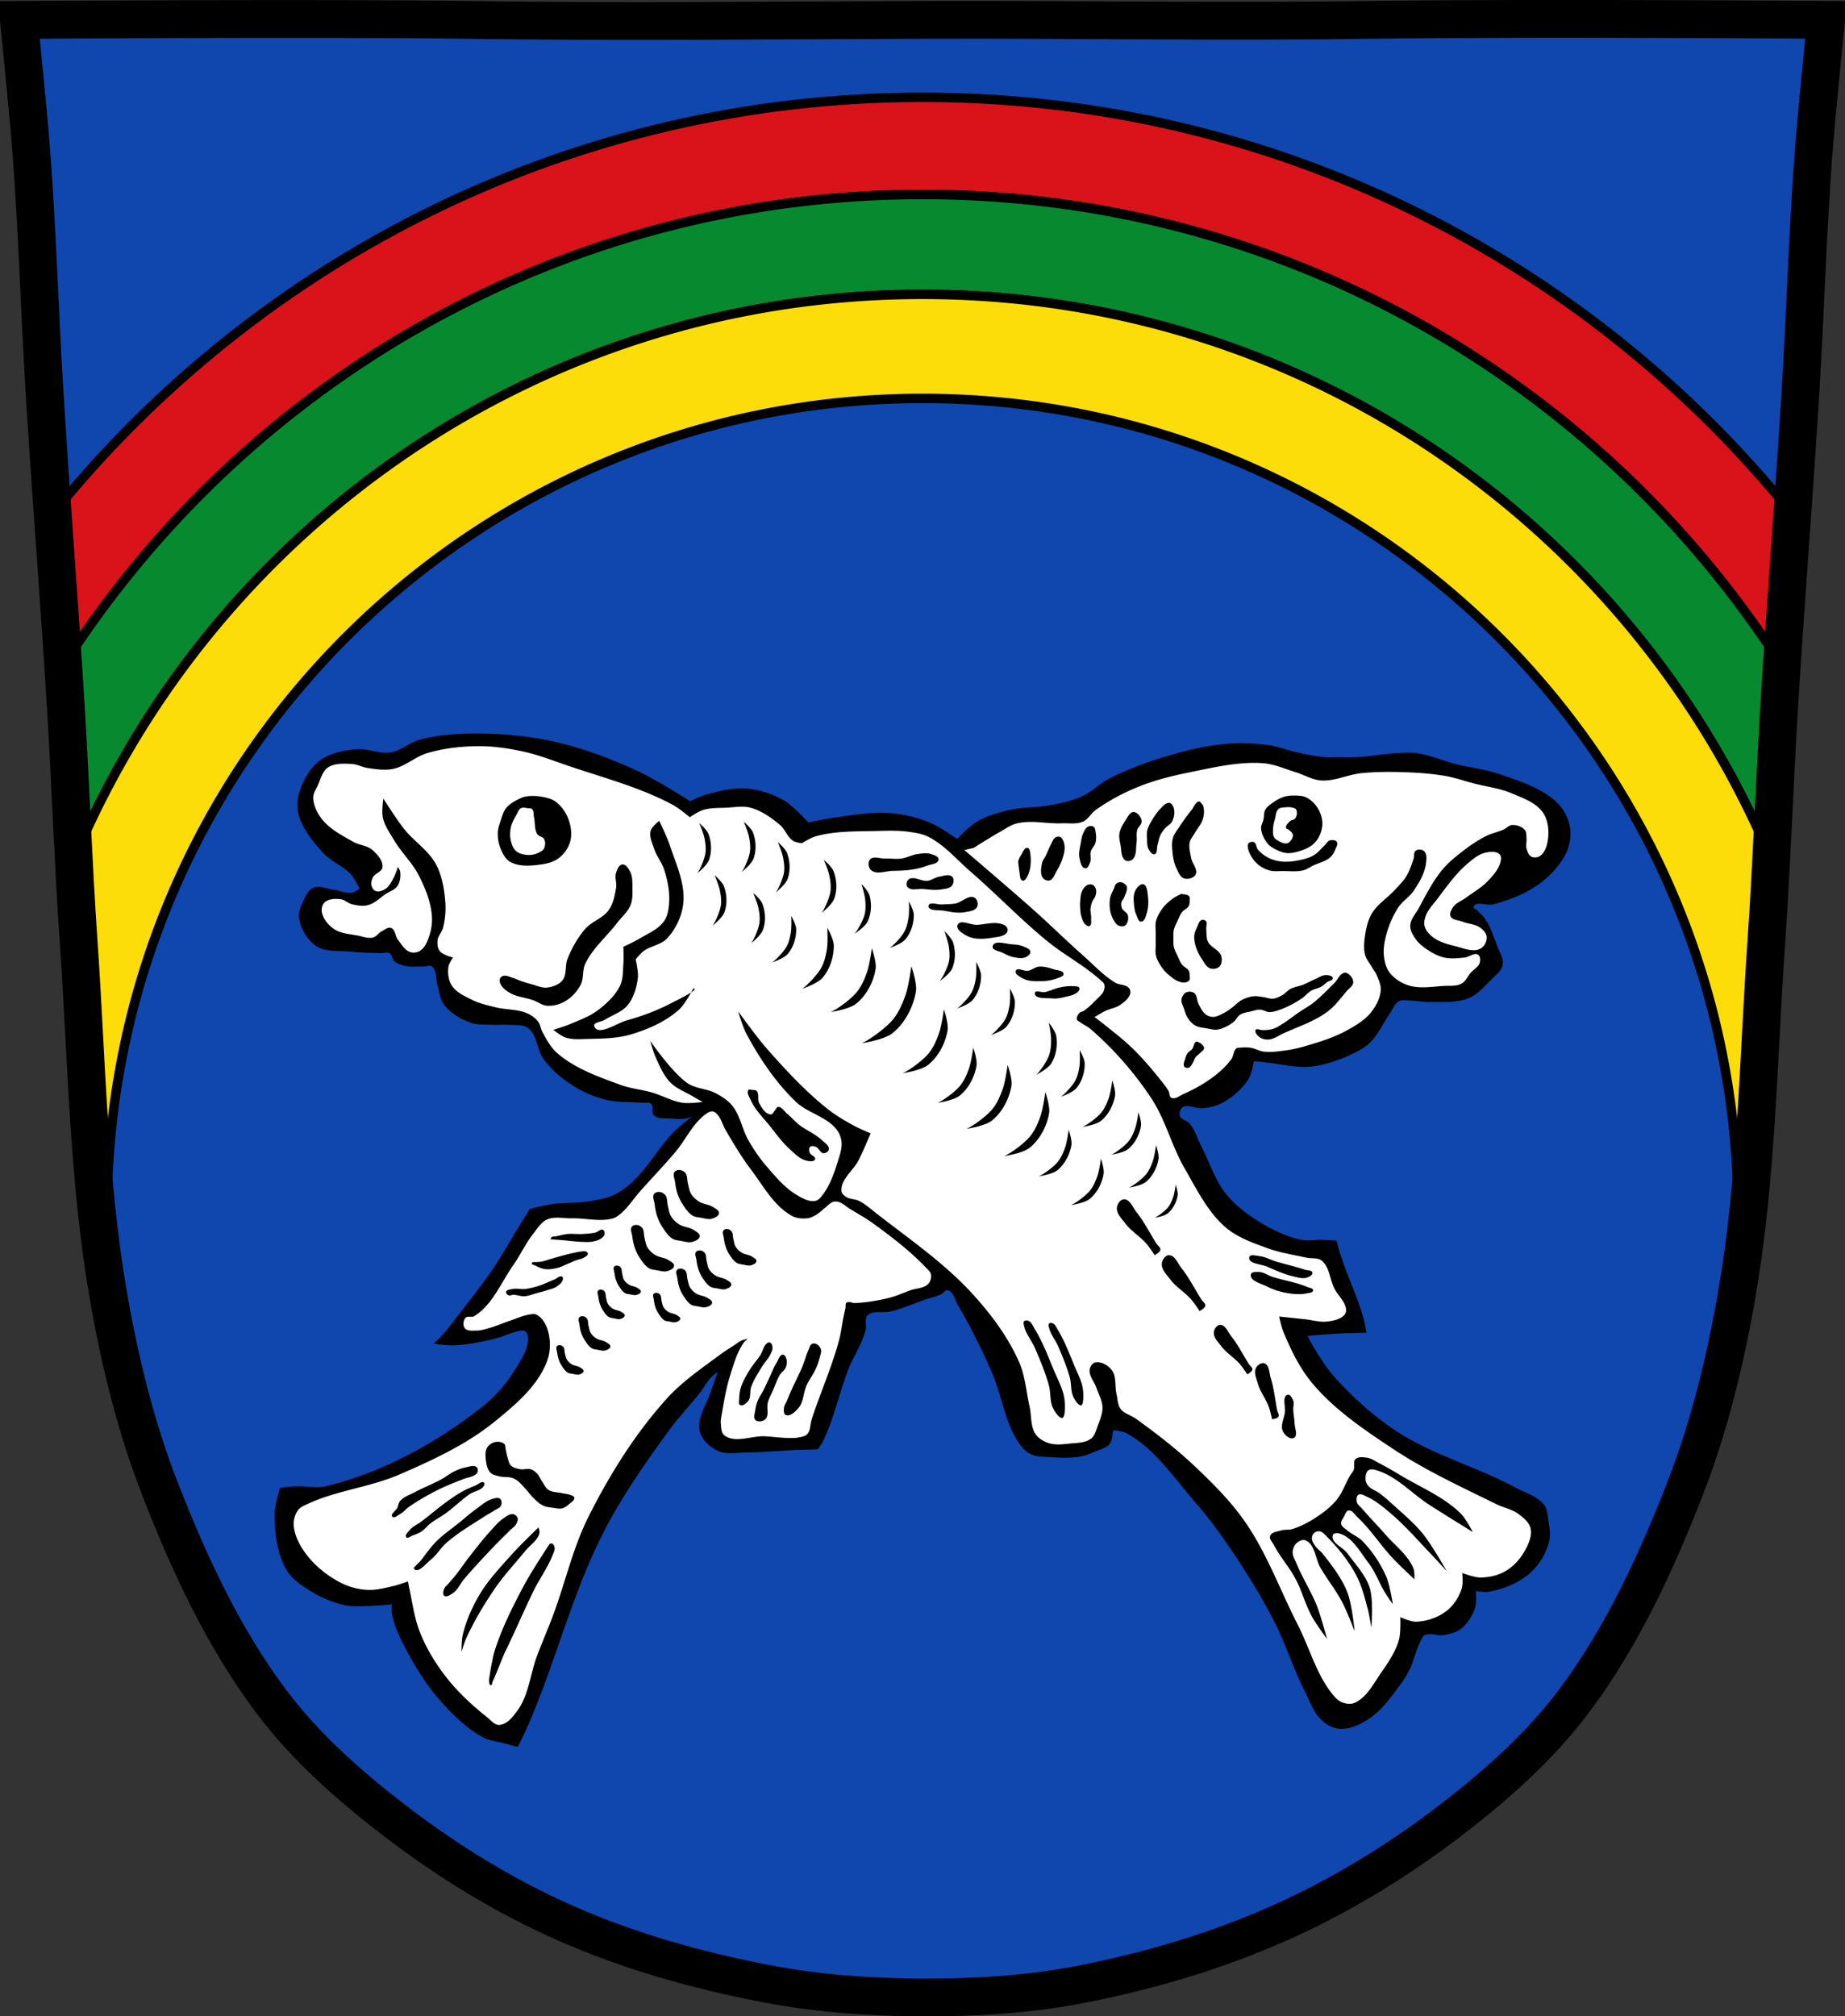 <svg xmlns="http://www.w3.org/2000/svg" viewBox="0 0 977.12 1067.6"><rect x="0" y="0" width="977.12" height="1067.6" fill="#333333" stroke="none"/><path d="M798.38 10.025c-26.17.053-51.02.198-70.798.478-79.11 1.122-156.7-.214-235.05 0-2.653.007-5.305.036-7.958.043-78.35.214-155.94 1.122-235.05 0-79.11-1.122-239.53 0-239.53 0s4.995 48.18 6.784 72.32c3.067 41.38 4.256 82.87 6.784 124.29 3.405 55.766 7.902 111.49 11.307 167.25 2.529 41.41 3.91 82.9 6.784 124.29 4.346 62.59 5.02 125.75 15.786 187.56 6.02 34.562 14.418 68.979 27.14 101.67 15.355 39.473 33.473 78.71 58.839 112.63 18.288 24.456 41.648 45.04 65.884 63.62 27.747 21.272 57.962 39.816 89.93 53.968 33.818 14.97 69.917 25.08 106.24 32.09 27.334 5.278 55.35 7.255 83.19 7.349 27.662.094 55.55-1.52 82.71-6.741 36.46-7.01 72.54-17.626 106.46-32.746 31.934-14.235 62.23-32.696 89.98-53.968 24.24-18.58 47.595-39.17 65.884-63.62 25.365-33.919 43.484-73.16 58.839-112.63 12.718-32.695 21.12-67.16 27.14-101.72 10.762-61.814 11.44-124.97 15.786-187.56 2.874-41.39 4.256-82.87 6.784-124.29 3.405-55.766 7.902-111.44 11.307-167.21 2.529-41.41 3.717-82.909 6.784-124.29 1.79-24.14 6.784-72.32 6.784-72.32s-90.24-.636-168.73-.478" fill="#0f47af"/><g stroke="#000"><g stroke-linejoin="round" stroke-width="5"><path d="M488.55 51.508c-185.6 0-351.21 85.51-459.62 219.28 1.892 26.706 3.792 53.41 5.469 80.12 96.06-149.15 263.56-247.94 454.16-247.94 190.58 0 358.08 98.78 454.16 247.91 1.677-26.723 3.576-53.42 5.469-80.12-108.42-133.75-274.03-219.25-459.62-219.25z" fill="#da121a"/><path d="M488.55 102.981c-190.58 0-358.08 98.78-454.16 247.91.159 2.532.314 5.062.469 7.594 1.929 31.592 3.203 63.21 4.969 94.81 73.93-174.79 247-297.44 448.72-297.44 201.72 0 374.79 122.65 448.72 297.44 1.768-31.632 3.038-63.28 4.969-94.91.153-2.501.312-5 .469-7.5-96.08-149.13-263.58-247.91-454.16-247.91z" fill="#078930"/><path d="M488.55 155.851c-201.72 0-374.79 122.65-448.72 297.44.549 9.825 1.131 19.652 1.813 29.469 4.346 62.59 5.02 125.75 15.781 187.56.056.323.1.646.156.969a438.44 438.44 0 0 1-.906-28.438c0-238.53 193.35-431.91 431.87-431.91 238.53 0 431.91 193.38 431.91 431.91 0 9.403-.314 18.747-.906 28 .037-.208.089-.417.125-.625 10.762-61.814 11.436-124.97 15.781-187.56.679-9.786 1.265-19.581 1.813-29.375-73.93-174.79-247-297.44-448.72-297.44z" fill="#fcdd09"/></g><path d="M798.38 10.025c-26.17.053-51.02.198-70.798.478-79.11 1.122-156.7-.214-235.05 0-2.653.007-5.305.036-7.958.043-78.35.214-155.94 1.122-235.05 0-79.11-1.122-239.53 0-239.53 0s4.995 48.18 6.784 72.32c3.067 41.38 4.256 82.87 6.784 124.29 3.405 55.766 7.902 111.49 11.307 167.25 2.529 41.41 3.91 82.9 6.784 124.29 4.346 62.59 5.02 125.75 15.786 187.56 6.02 34.562 14.418 68.979 27.14 101.67 15.355 39.473 33.473 78.71 58.839 112.63 18.288 24.456 41.648 45.04 65.884 63.62 27.747 21.272 57.962 39.816 89.93 53.968 33.818 14.97 69.917 25.08 106.24 32.09 27.334 5.278 55.35 7.255 83.19 7.349 27.662.094 55.55-1.52 82.71-6.741 36.46-7.01 72.54-17.626 106.46-32.746 31.934-14.235 62.23-32.696 89.98-53.968 24.24-18.58 47.595-39.17 65.884-63.62 25.365-33.919 43.484-73.16 58.839-112.63 12.718-32.695 21.12-67.16 27.14-101.72 10.762-61.814 11.44-124.97 15.786-187.56 2.874-41.39 4.256-82.87 6.784-124.29 3.405-55.766 7.902-111.44 11.307-167.21 2.529-41.41 3.717-82.909 6.784-124.29 1.79-24.14 6.784-72.32 6.784-72.32s-90.24-.636-168.73-.478z" fill="none" stroke-width="20"/></g><path d="M506.88 444.211s-9.337-6.621-14.592-8.755c-6.746-2.74-14-4.469-21.263-5-9.876-.726-19.789 1.17-29.602 2.502-4.484.608-13.342 2.502-13.342 2.502s-7.892-8.78-12.925-11.674c-5.944-3.417-12.761-5.709-19.596-6.254-7.426-.592-14.926 1.319-22.1 3.335-2.758.776-7.922 3.335-7.922 3.335s-17.906-11.411-27.517-15.843c-13.931-6.425-28.407-12-43.36-15.426-13.763-3.152-27.99-4.591-42.11-4.586-10.206.003-20.582.675-30.436 3.335-5.286 1.427-9.609 5.773-15.01 6.671-6.193 1.03-12.519-2.335-18.762-1.668-6.512.696-13.48 1.964-18.762 5.837-4.912 3.602-8.325 9.291-10.423 15.01-1.491 4.063-2.246 8.712-1.251 12.925 1.923 8.143 7.718 15.07 13.342 21.263 4.129 4.549 10.49 6.684 14.592 11.257 1.958 2.182 4.586 7.505 4.586 7.505s-2.344 1.832-3.752 2.085c-3.599.645-7.21-1.238-10.84-1.668-3.324-.394-6.965-2.232-10.01-.834-2.803 1.289-4.119 4.707-5.42 7.505-1.208 2.598-2.518 5.506-2.085 8.339.887 5.796 4.306 11.738 9.172 15.01 5.02 3.378 11.907 2.276 17.928 2.918 5.397.576 10.835.695 16.26.834 1.528.039 3.256-.753 4.586 0 1.41.799 1.295 3.087 2.502 4.169 1.481 1.329 3.486 2.034 5.42 2.502 3.245.784 6.669.347 10.01.417 1.528.032 3.363-.917 4.586 0 2.78 2.085 1.883 6.69 2.918 10.01 1.048 3.356 1.23 7.19 3.335 10.01 3.347 4.477 8.509 7.667 13.759 9.589 4.194 1.536 8.88 1.042 13.342 1.251 2.499.117 5.01-.206 7.505 0 3.37.279 7.286-.341 10.01 1.668 4.999 3.692 4.593 11.718 8.339 16.677 3.972 5.259 9.07 9.739 14.592 13.342 5.471 3.571 11.597 6.308 17.928 7.922 6.486 1.654 13.346 1.057 20.01 1.668 1.391.127 3.105-.488 4.169.417 1.643 1.398.076 4.797 1.668 6.254 2.393 2.191 6.357 1.389 9.589 1.668 2.492.215 5.04.446 7.505 0 1.168-.212 3.335-1.251 3.335-1.251s-6.366 4.724-9.172 7.505c-8.481 8.405-14.13 19.449-22.931 27.517-2.87 2.631-6.05 5.05-9.589 6.671-4.04 1.856-8.537 2.599-12.925 3.335-6.875 1.153-13.957.603-20.846 1.668-3.665.566-10.84 2.502-10.84 2.502s-3.622 5.832-5.42 8.755c-4.608 7.491-8.821 15.235-13.759 22.514-6.241 9.201-13.204 17.894-20.01 26.683-2.18 2.814-4.297 5.686-6.671 8.339-1.573 1.757-5 5-5 5s7.22.994 10.84.834c7.601-.336 15.13-1.918 22.514-3.752 3.412-.847 6.562-2.629 10.01-3.335 1.639-.336 3.563-1.27 5-.417 1.178.698 1.635 2.384 1.668 3.752.127 5.367-3.071 10.409-5.837 15.01-4.824 8.02-10.974 15.492-18.345 21.263-24.419 19.12-52.805 34.893-82.968 42.11-5.136 1.229-10.569-.263-15.843 0-2.79.139-8.338.834-8.338.834s-2.917 9.07-2.918 13.759c0 10.09 1.207 20.87 6.254 29.602 2.709 4.687 7.52 7.941 12.09 10.84 5.733 3.636 12.13 6.464 18.762 7.922 4.074.896 8.337.486 12.508.417 4.178-.069 12.508-.834 12.508-.834s-.321 3.367 0 5c1.416 7.218 4.856 13.951 8.339 20.429 5.02 9.337 10.836 18.388 17.928 26.27 6.464 7.182 13.565 14.227 22.1 18.762 3.186 1.693 6.941 1.973 10.423 2.918 2.635.716 7.922 2.085 7.922 2.085s4.32-8.827 6.254-13.342c14.03-32.762 22.613-67.879 38.774-99.65 9.807-19.276 22.307-37.12 35.02-54.617 5.283-7.269 11.65-13.697 17.09-20.846 1.752-2.301 3.01-4.996 5-7.088 1.094-1.146 3.752-2.918 3.752-2.918s-2.628 6.906-3.752 10.423c-2.196 6.874-7.52 13.829-5.837 20.846 1.101 4.591 5.319 8.41 9.589 10.423 4.658 2.196 10.277.823 15.426.834 8.349.017 16.674-.903 25.02-1.251 4.168-.174 12.508-.417 12.508-.417s2.126-2.956 2.918-4.586c5.861-12.06 8.46-25.455 13.342-37.94 2.811-7.189 7.611-13.704 9.172-21.263.337-1.633-.383-3.38 0-5 .214-.907.493-1.958 1.251-2.502 3.306-2.371 8.136-.715 12.09-1.668 6.153-1.482 11.938-4.211 17.928-6.254 2.912-.993 5.972-1.608 8.755-2.918 1.186-.559 2.052-2.353 3.335-2.085 3.132.655 3.791 5.168 5.42 7.922 6.74 11.394 12.608 23.316 17.928 35.439 5.249 11.96 6.687 25.708 13.759 36.69 1.702 2.644 3.866 5.249 6.671 6.671 3.261 1.653 7.192 1.436 10.84 1.668 5.411.344 10.928.567 16.26-.417 2.464-.455 4.792-1.499 7.088-2.502 2.734-1.195 6.095-1.81 7.922-4.169 1.486-1.919 1.668-7.088 1.668-7.088s4.67.195 6.671 1.251c15.472 8.161 25.588 23.942 37.11 37.11 6.333 7.238 12.09 14.986 17.511 22.931 8.609 12.621 16.723 25.633 23.765 39.19 6.225 11.984 10.158 25.06 16.26 37.11 2.758 5.444 4.691 11.701 9.172 15.843 2.602 2.405 6.05 4.366 9.589 4.586 5.264.328 10.573-2.152 15.01-5 7.03-4.519 12.07-11.667 17.09-18.345 1.949-2.59 3.577-5.428 5-8.339 2.362-4.82 3.284-10.287 5.837-15.01.569-1.052 1.022-2.371 2.085-2.918 2.966-1.526 6.721.579 10.01 0 3.204-.564 6.614-1.326 9.172-3.335 3.547-2.786 6.096-6.973 7.505-11.257.913-2.775.417-8.755.417-8.755s4.479.819 6.671.417c7.953-1.459 16.06-4.627 22.1-10.01 4.84-4.313 8.392-10.398 10.01-16.677.935-3.637.134-7.543-.417-11.257-.4-2.701-.454-5.731-2.085-7.922-3.501-4.704-9.851-6.385-15.01-9.172-20.564-11.11-43.817-17.215-63.37-30.02-12.03-7.878-22.855-17.702-32.52-28.351-4.02-4.426-7.229-9.54-10.423-14.592-1.529-2.419-4.169-7.505-4.169-7.505s11.11-.963 16.677-1.251c4.86-.252 14.592-.417 14.592-.417s-.928-5.327-1.668-7.922c-3.241-11.373-8.49-22.09-12.09-33.35-.79-2.473-2.085-7.505-2.085-7.505s-5.278-.347-7.922-.417c-3.612-.095-7.303.738-10.84 0-8.164-1.704-15.861-5.583-22.931-10.01-6.351-3.973-12.437-8.724-17.09-14.592-5.641-7.109-8.342-16.12-12.508-24.18-2.226-4.307-3.541-9.222-6.671-12.925-1.346-1.592-4.327-1.781-5-3.752-.514-1.499-.027-3.649 1.251-4.586 2.915-2.139 7.249.84 10.84.417 3.583-.422 7.266-1.172 10.423-2.918 5.423-3 10.444-7.27 13.759-12.508 1.787-2.823 2.918-9.589 2.918-9.589s4.721.589 7.088.834c7.772.804 15.582 2.95 23.348 2.085 8.125-.905 16.01-3.908 23.348-7.505 2.873-1.408 5.666-3.151 7.922-5.42 4.375-4.401 6.85-10.352 10.423-15.426 1.488-2.114 2.336-4.982 4.586-6.254 1.336-.755 3.051-.404 4.586-.417 3.762-.032 7.495.879 11.257.834 7.121-.085 14.684.641 21.263-2.085 4.652-1.927 8.148-5.994 11.674-9.589 2.356-2.402 5.611-4.619 6.254-7.922.664-3.41-1.728-6.742-2.918-10.01-1.769-4.852-3.438-9.846-6.254-14.175-1.126-1.732-2.744-3.091-4.169-4.586-.678-.711-2.406-1.156-2.085-2.085 1.144-3.307 7.05-.33 10.423-1.251 8.345-2.277 16.727-5.394 23.765-10.423 5.682-4.06 10.778-9.325 14.175-15.426 1.755-3.152 2.737-6.82 2.918-10.423.163-3.24-.391-6.607-1.668-9.589-1.564-3.654-4.01-7.08-7.088-9.589-8.429-6.881-19.304-10.244-29.602-13.759-7.147-2.439-14.776-3.151-22.1-5-6.996-1.77-13.697-4.855-20.846-5.837-3.58-.492-7.231-.18-10.84 0-6.975.348-13.872 1.737-20.846 2.085-3.331.166-6.671 0-10.01 0-2.502 0-5.01.218-7.505 0-4.78-.419-9.486-1.486-14.175-2.502-4.909-1.063-9.622-3.03-14.592-3.752-7.432-1.08-15.03-1.445-22.514-.834-10.459.854-20.788 3.284-30.853 6.254-11.312 3.338-22.529 7.377-32.937 12.925-3.878 2.067-6.988 5.39-10.84 7.505-2.512 1.379-5.188 2.478-7.922 3.335-4.474 1.402-9.13 2.172-13.759 2.918-6.212 1-12.631.669-18.762 2.085-6.04 1.394-12.171 3.108-17.511 6.254-3.988 2.349-10.423 9.172-10.423 9.172"/><path d="M252.96 395.071c-8.925.101-17.962 1.128-26.531 3.625-6.458 1.882-11.748 7.117-18.344 8.438-4.339.869-8.869.152-13.25-.469-2.954-.418-5.707-2.05-8.688-2.188-4.225-.195-9.05-.468-12.531 1.938-2.961 2.047-3.798 6.14-5.313 9.406-.974 2.1-2.44 4.185-2.406 6.5.06 4.075 2.051 8.134 4.563 11.344 4.222 5.395 10.698 8.683 16.656 12.06 3.195 1.813 7.376 1.906 10.125 4.344 2.641 2.342 5.73 5.651 5.313 9.156-.289 2.428-3.969 3.126-5.063 5.313-.656 1.312-1.066 2.918-.719 4.344.286 1.172 1.024 2.459 2.156 2.875 1.703.625 3.8-.186 5.313-1.188 2.065-1.368 3.16-3.856 4.344-6.03.949-1.744 2.156-5.563 2.156-5.563s1.105 1.692 1.219 2.656c.298 2.521-.072 5.349-1.469 7.469-1.337 2.03-3.995 2.797-6.03 4.125-3.176 2.072-5.951 5.09-9.625 6.03-2.73.699-5.697.158-8.438-.5-2.135-.513-3.848-2.418-6.03-2.656-2.853-.311-6.328-.258-8.438 1.688-1.291 1.19-1.761 3.331-1.469 5.063.605 3.585 3.311 6.841 6.281 8.938 3.681 2.598 8.613 2.74 13.03 3.625 2.542.509 5.202 1.593 7.719.969 1.905-.473 3.066-2.48 4.813-3.375 1.516-.777 3.215-2.28 4.813-1.688 2.262.84 2.156 4.335 3.625 6.25 1.868 2.436 3.622 5.551 6.531 6.531 1.692.57 3.797.242 5.281-.75 2.786-1.862 4.052-5.462 5.063-8.656 1.144-3.615 1.431-7.58.969-11.344-.848-6.914-3.593-13.572-6.75-19.781-3.426-6.74-9.159-12.07-13.03-18.563-2.301-3.86-5.05-7.677-6.03-12.06-.737-3.296.25-10.125.25-10.125s6.88 10.854 10.844 15.906c5.271 6.718 13.14 11.511 17.12 19.06 3.168 6 4.329 13.02 4.844 19.781a42.461 42.461 0 0 1-1.219 13.75c-.594 2.3-2.623 4.138-2.875 6.5-.209 1.96-.025 4.228 1.188 5.781 1.594 2.04 7 3.375 7 3.375s-2.142 3.066-2.406 4.844c-.491 3.308-.091 7.04 1.688 9.875 2.361 3.759 6.874 5.732 10.844 7.719 3.774 1.889 7.974 2.796 12.06 3.844 5.712 1.464 12.01.927 17.375 3.375 2.136.975 4.115 2.471 5.531 4.344 1.153 1.524 1.271 3.636 2.188 5.313 2.214 4.051 4.44 8.33 7.938 11.344 9.534 8.213 21.956 12.572 33.781 16.875 5.204 1.894 10.831 2.355 16.16 3.875 5.623 1.605 10.864 4.729 16.656 5.531 3.428.475 10.344-.469 10.344-.469s-3.392-1.911-5.063-2.906c-4.064-2.42-8.765-4.078-12.06-7.469-3.566-3.668-5.612-8.619-7.719-13.281-1.256-2.78-2.875-8.656-2.875-8.656s11.524 16.823 19.781 22.406c4.381 2.963 10.276 2.813 14.938 5.313 3.188 1.71 6.406 3.723 8.688 6.531 4.309 5.304 5.265 12.648 8.688 18.563 2.804 4.845 5.99 9.519 9.656 13.75 4.842 5.588 9.751 11.494 16.16 15.188 2.909 1.677 6.345 3.625 9.625 2.906 1.78-.39 3.047-2.155 4.125-3.625 3.747-5.107 5.84-11.326 7.719-17.375 1.043-3.358 2.294-6.88 1.906-10.375-.27-2.434-1.314-4.863-2.875-6.75-5.501-6.648-15.264-8.472-21.469-14.469-10.638-10.282-19.1-22.881-26.06-35.938-1.974-3.704-4.344-11.813-4.344-11.813s9.724 13.543 15.219 19.781c9.958 11.304 20.283 22.452 32.06 31.844 4.464 3.559 9.449 6.436 14.469 9.156 2.72 1.474 8.438 3.844 8.438 3.844s-3.97 9.427-6.25 14c-2.825 5.668-9.76 10.318-9.188 16.625.117 1.294 1.39 2.307 2.469 3.03 1.939 1.302 4.625 1.027 6.719 2.063 3.46 1.712 6.359 4.381 9.406 6.75 17.66 13.728 36.38 26.558 51.37 43.16 9.581 10.607 18.345 22.383 24.09 35.469 3.255 7.409 3.781 15.731 5.563 23.625 1.086 4.815.378 10.368 3.125 14.469 1.576 2.353 4.305 3.941 7 4.813 3.52 1.138 7.415.634 11.09.25 3.86-.403 8.282-.272 11.344-2.656 2.071-1.613 2.697-4.544 3.625-7 1.171-3.101 2.498-6.312 2.406-9.625-.097-3.533-2.026-6.776-3.156-10.125-1.122-3.326-4.16-6.442-3.594-9.906.249-1.524 1.375-3.26 2.875-3.625 3.077-.75 6.704 1.406 8.688 3.875 2.775 3.454 1.614 8.725 2.656 13.03.629 2.597.562 5.574 2.156 7.719 1.876 2.524 5.415 3.227 7.969 5.063 10.91 7.84 21.588 16.08 31.344 25.313 9.673 9.157 19.224 18.688 26.781 29.656 11.526 16.728 18.494 36.2 27.75 54.28 6.504 12.706 10.1 27.383 19.531 38.09 1.224 1.389 2.794 2.609 4.563 3.156 1.92.594 4.2.829 6.03 0 6.436-2.912 9.961-10.142 14-15.938 3.764-5.401 7.599-11.01 9.406-17.344 1.106-3.872.719-12.06.719-12.06s5.513 2.502 8.438 2.406c5.719-.188 11.64-2.269 16.16-5.781 3.749-2.916 6.515-7.322 7.969-11.844.837-2.603.25-8.188.25-8.188s6.169 2.396 9.406 2.406c4.641.014 9.489-1.042 13.5-3.375 4.227-2.459 7.745-6.322 10.125-10.594 2.02-3.628 4.07-8.01 3.156-12.06-.715-3.173-3.687-5.538-6.281-7.5-3.444-2.605-7.937-3.377-11.813-5.281-18.659-9.167-37.685-17.932-55-29.438-15.09-10.03-30.522-20.413-42.22-34.25-6.856-8.11-11.615-17.898-15.656-27.719-1.046-2.543-2.188-7.969-2.188-7.969s8.996.971 13.5 1.438c4.02.416 8.05 1.716 12.06 1.219 3.054-.379 6.46-1.034 8.688-3.156.757-.721 1.272-1.831 1.219-2.875-.223-4.383-4.32-7.668-6.281-11.594-2.412-4.827-2.497-11.367-6.75-14.688-2.063-1.611-5.159-.92-7.719-1.469-7.04-1.508-14.21-2.594-20.969-5.063-7.767-2.837-15.94-5.676-22.19-11.09-9.603-8.329-15.359-20.338-21.719-31.344-6.765-11.708-9.955-25.352-17.375-36.656-8.972-13.67-19.963-26.19-32.31-36.906-1.667-1.447-3.765-2.301-5.531-3.625-.593-.445-1.497-.721-1.688-1.438-.307-1.155.395-2.481 1.188-3.375.596-.673 1.664-.712 2.406-1.219 2.773-1.894 5.156-4.345 7.5-6.75 1.035-1.062 2.275-2.02 2.875-3.375.524-1.186.891-2.608.5-3.844-.361-1.139-1.548-1.858-2.438-2.656-8.439-7.57-18.673-12.879-27.469-20.03-14.308-11.634-27.05-25.06-41-37.12-7.255-6.277-13.667-13.995-22.22-18.344-3.181-1.617-6.81-2.158-10.344-2.656-5.336-.753-10.77-.622-16.16-.469-11.132.317-22.595-.151-33.31 2.875-2.595.733-7.219 3.625-7.219 3.625s-3.262-.369-4.594-1.219c-3.08-1.966-4.214-6.072-7-8.438-4.614-3.918-9.814-7.574-15.656-9.156-4.04-1.093-8.387-.2-12.563 0-4.195.201-8.519-.022-12.531 1.219-2.544.787-7 3.844-7 3.844s-5.664-4.754-8.906-6.5c-17.606-9.479-37.31-14.513-56.22-21-7.889-2.706-15.715-5.745-23.875-7.469-7.679-1.622-15.527-2.745-23.375-2.656m411.22 8.844c-11.322-.011-22.658 2.66-33.781 4.906-9.513 1.921-19.02 4.26-28 7.938-7.773 3.183-15.289 7.212-22.12 12.09-2.491 1.779-3.974 4.969-6.781 6.188-3.436 1.491-7.445.727-11.188.875-7.856.31-15.942-1.806-23.594 0-3.422.808-6.361 3.02-9.438 4.719-4.631 2.561-13.563 8.281-13.563 8.281l-5 1.156s24.728 21.04 36.844 31.844c8.772 7.823 17.12 16.1 25.938 23.875 5.596 4.935 10.729 10.626 17.12 14.469 2.268 1.363 5.652.903 7.344 2.938.641.77.859 1.971.594 2.938-.699 2.55-3.118 4.386-5.281 5.906-2.344 1.647-5.396 1.989-7.969 3.25-1.937.95-5.594 3.219-5.594 3.219s3.361 2.525 5 3.844c5.215 4.196 10.563 8.283 15.344 12.969 5.52 5.409 10.522 11.342 15.313 17.406 1.268 1.605 2.542 3.21 3.531 5 .618 1.118.31 2.994 1.469 3.531 2.058.954 4.426-1.143 6.5-2.063 5.716-2.535 11.264-5.623 16.219-9.438 3.414-2.628 6.643-5.603 9.125-9.125 1.19-1.689 1.028-4.322 2.656-5.594.395-.308.97-.263 1.469-.313 1.956-.194 3.961-.278 5.906 0 2.432.347 4.622 1.779 7.06 2.063 3.714.431 7.512-.099 11.219-.594a72.286 72.286 0 0 0 10.906-2.344c7.456-2.203 14.999-4.505 21.813-8.25 4.736-2.604 9.616-5.48 12.969-9.719 2.594-3.279 4.703-7.332 5.03-11.5.215-2.733-1-5.441-2.063-7.969-.665-1.585-1.802-2.946-2.656-4.438-1.223-2.137-2.954-4.082-3.563-6.469-.85-3.333-.511-6.911 0-10.313.596-3.965 1.514-8.05 3.563-11.5 3.02-5.078 8.418-8.302 12.375-12.688 2.057-2.279 4.312-4.439 5.906-7.06 1.715-2.823 2.746-6.03 3.813-9.156.493-1.444-.053-3.518 1.188-4.406 1.201-.861 3.332-.733 4.406.281 1.729 1.631 1.266 4.744.906 7.094-.752 4.912-3.455 9.412-6.188 13.563-2.334 3.545-6.279 5.829-8.563 9.406-2.986 4.677-5.141 9.956-6.469 15.344-.85 3.447-1.366 7.105-.906 10.625.379 2.897 1.178 5.941 2.969 8.25 2.472 3.188 6.153 5.569 10 6.781 5.999 1.89 12.595.636 18.875.281 3.067-.173 6.457.278 9.156-1.188 2.267-1.231 3.308-3.928 5-5.875 1.553-1.786 4.115-3.02 4.719-5.313.359-1.361.304-3.357-.875-4.125-2.02-1.315-4.697 1.222-7.094 1.469-3.617.373-7.362.814-10.906 0-3.513-.807-6.753-2.671-9.719-4.719-2-1.382-3.93-2.998-5.313-5-1.452-2.102-3.01-4.54-2.938-7.094.094-3.383 2.781-6.156 4.406-9.125 3.876-7.082 7.517-14.456 12.688-20.656 3.298-3.955 7.403-7.193 11.5-10.313 3.622-2.758 7.43-5.336 11.5-7.375 3-1.504 6.377-2.148 9.438-3.531 1.522-.688 2.739-2.246 4.406-2.344 2.423-.142 5.222.796 6.781 2.656.966 1.152.727 2.91.875 4.406.174 1.76-.472 3.608 0 5.313.459 1.657 1.111 3.654 2.656 4.406 1.425.694 3.459.399 4.719-.563 2.872-2.193 3.823-6.43 4.125-10.03.37-4.419-.346-9.371-2.938-12.969-3.763-5.224-10.571-7.522-16.5-10.03-6.453-2.732-13.567-3.53-20.344-5.313-4.818-1.268-9.563-2.948-14.469-3.813-7.579-1.336-15.277-1.822-22.969-2.063-7.271-.227-14.608-.184-21.844.563-7.152.738-14.05 4.334-21.22 3.844-4.744-.324-9.01-3.037-13.563-4.406-5.662-1.703-11.197-4.283-17.09-4.719a66.434 66.434 0 0 0-4.844-.188m20.5 17.281c.499-.013 1-.014 1.5 0 1.824.052 3.755.129 5.406.906 2.31 1.086 4.316 2.91 5.781 5 1.581 2.255 2.661 4.978 2.938 7.719.235 2.335-.263 4.767-1.156 6.938-.819 1.991-2.085 3.879-3.719 5.281-2.036 1.748-4.629 2.783-7.188 3.594-2.19.694-4.555 1.229-6.844 1.031-2.026-.175-3.973-1.01-5.781-1.938-1.555-.8-3.155-1.698-4.25-3.063-1.814-2.261-3.247-5.11-3.469-8-.129-1.679.918-3.23 1.281-4.875.366-1.658.096-3.508.906-5 .897-1.652 2.587-2.794 4.125-3.875 1.851-1.301 3.864-2.446 6.03-3.094 1.425-.426 2.94-.585 4.438-.625m-403.44.25a26.61 26.61 0 0 1 6.594.563c2.36.497 4.821 1.136 6.719 2.625 3.01 2.363 5.335 5.804 6.625 9.406 1.287 3.595 1.815 7.713.844 11.406-.883 3.355-3.075 6.486-5.781 8.656-2.515 2.02-5.81 3.03-9 3.5-5.649.83-12.12 1.498-17.09-1.313-2.527-1.429-3.944-4.414-5.063-7.094-1.082-2.591-1.52-5.506-1.438-8.313.062-2.1.771-4.133 1.438-6.125.821-2.451 1.478-5.102 3.125-7.094 1.8-2.177 4.461-3.575 7-4.813 1.208-.589 2.511-1.043 3.844-1.219a24.889 24.889 0 0 1 2.188-.188m354 2.906c.424-.009.623.59.906.906.366.409.818.763 1 1.281.752 2.144.583 4.616 0 6.813-.799 3.01-3.111 5.407-4.625 8.125-.831 1.492-2.094 2.827-2.438 4.5-.563 2.742.293 5.588.781 8.344.526 2.97 3.728 6.087 2.313 8.75-.98 1.844-3.937 2.661-5.938 2.063-2.227-.666-3.216-3.435-4.219-5.531-1.257-2.627-1.767-5.603-2.063-8.5-.253-2.475-.441-5.05.25-7.438.661-2.289 2.291-4.192 3.594-6.188 1.913-2.93 3.973-5.791 6.188-8.5 1.325-1.621 2.157-4.579 4.25-4.625m-16.344.719c.406-.017.84.082 1.156.313 1.055.767 1.622 2.179 1.813 3.469.306 2.072-.163 4.344-1.156 6.188-.791 1.468-2.546 2.197-3.625 3.469-.977 1.152-1.918 2.353-2.563 3.719-.799 1.694-1 3.61-1.531 5.406-.458 1.548.097 4.124-1.438 4.625-1.223.399-2.396-1.212-3.063-2.313-1.103-1.821-.922-4.155-1.031-6.281-.075-1.458-.12-2.962.25-4.375.496-1.892 1.551-3.607 2.563-5.281 1.237-2.048 2.58-4.067 4.25-5.781 1.173-1.204 2.37-2.683 4-3.094.126-.032.24-.057.375-.063m63.12 2.281c-.302.008-.609.037-.906.063-1.399.122-3.02.053-4.063 1-1.333 1.216-1.336 3.384-1.813 5.125-.458 1.675-.925 3.358-1 5.094-.067 1.541-.214 3.258.5 4.625.419.802 1.246 1.331 2.031 1.781 1.402.803 2.989 1.722 4.594 1.531.798-.095 1.551-.661 2.063-1.281.755-.915 1.463-2.14 1.281-3.313-.167-1.078-1.259-1.825-2.063-2.563-.453-.415-1.39-.434-1.531-1.031-.315-1.336 1.082-2.601 2.063-3.563.762-.747 2.218-.645 2.813-1.531.859-1.281 1.199-3.219.5-4.594-.311-.612-1.124-.831-1.781-1.031-.858-.261-1.782-.337-2.688-.313m-404.81.281c-.452 0-.885.074-1.281.281-1.193.625-1.653 2.139-2.313 3.313-1.233 2.194-2.54 4.445-3.063 6.906-.477 2.249-.528 4.668 0 6.906.481 2.039 1.207 4.279 2.813 5.625 1.838 1.541 4.508 2.01 6.906 2.031 1.942.021 3.917-.606 5.625-1.531.902-.488 1.861-1.096 2.281-2.031.663-1.476.74-3.436 0-4.875-.67-1.303-2.767-1.301-3.563-2.531-1.65-2.553-1.135-5.999-1.781-8.969-.316-1.453.027-3.299-1.031-4.344-.559-.552-1.532-.414-2.313-.5-.741-.081-1.528-.281-2.281-.281m323 2.313c.829-.054 1.716.425 2.344.969 1.159 1.01 2.08 2.591 2.063 4.125-.019 1.649-1.871 2.786-2.313 4.375-.621 2.234-.04 4.643-.375 6.938-.427 2.923.091 6.604-2.063 8.625-.92.863-2.67 1.278-3.75.625-2.506-1.515-2.109-5.473-2.688-8.344-.399-1.983-.891-4.072-.531-6.06.481-2.661 2-5.062 3.5-7.313.959-1.44 1.796-3.433 3.469-3.875.115-.03.225-.055.344-.063m-251.06 4.656s4.075 8.352 5.531 12.75c3.314 10.01 8.283 20.325 7.219 30.813-.695 6.853-3.938 13.732-8.656 18.75-3.244 3.45-8.741 3.869-12.5 6.75-1.576 1.208-4.094 4.313-4.094 4.313s1.554 6.414 1.188 9.625c-.581 5.091-2.083 10.434-5.281 14.438-3.04 3.806-8.156 5.348-12.281 7.938-1.829 1.148-6.297 1.356-5.531 3.375 2.082 5.485 11.658-1.561 17.313-3.125 7.435-2.057 14.765-4.719 21.656-8.188 3-1.51 9.195-4.548 12.344-6.594a85.06 85.06 0 0 0 1.125-2.063c1.514 0 .73.857-1.125 2.063-1.485 2.639-4.194 7.155-6.563 9.25-7.092 6.271-16.179 10.257-25.25 12.969-7.262 2.171-15.05 2.232-22.625 2.406-4.02.092-8.207.51-12.03-.719-2.436-.783-6.5-4.094-6.5-4.094s5.701-1.728 8.438-2.875c5.291-2.218 10.821-4.197 15.375-7.688 4.598-3.524 9.109-7.752 11.563-13 1.613-3.452 1.406-7.513 1.688-11.313.225-3.039 0-9.125 0-9.125s5.576-2.522 8.188-4.094c4.727-2.846 10.363-5.064 13.469-9.625 2.047-3.01 2.471-6.96 2.625-10.594.234-5.518-.976-11.07-2.625-16.344-1.221-3.902-4.02-7.184-5.313-11.06-1.034-3.103-2.739-6.462-1.906-9.625.594-2.254 4.563-5.313 4.563-5.313m44.781.469s3.984 3.402 4.875 5.75c1.633 4.306 1.863 9.477.281 13.781-1.064 2.896-5.771 6.697-6.344 7.156 1.075-1.131 3.7-6.766 4.344-10.281.493-2.692.137-5.524-.375-8.219-.538-2.831-2.781-8.188-2.781-8.188m-23.594.719s3.984 3.402 4.875 5.75c1.633 4.306 1.863 9.477.281 13.781-1.049 2.854-5.596 6.574-6.281 7.125 1.098-1.225 3.676-6.777 4.313-10.25.493-2.692.137-5.524-.375-8.219-.538-2.831-2.813-8.188-2.813-8.188m207.37 1.563c.528-.014 1.032.094 1.438.375.903.626.973 2.01 1.156 3.094.3 1.776.339 3.666-.125 5.406-.44 1.65-1.964 2.86-2.438 4.5-.549 1.899.327 4.071-.406 5.906-.497 1.244-1.229 3.224-2.563 3.094-2.139-.21-2.653-3.553-3.094-5.656-.512-2.443.238-5.01.656-7.469.319-1.876.594-3.81 1.406-5.531.589-1.249 1.206-2.719 2.438-3.344.44-.223 1-.361 1.531-.375m-17.16 5.625c.203-.006.399-.005.594.031.456.085.872.415 1.156.781.949 1.22 1.397 2.835 1.531 4.375.181 2.079-.416 4.163-1.031 6.156-.752 2.438-1.901 4.753-3.219 6.938-1.059 1.755-1.75 4.336-3.719 4.906-1.186.344-2.731-.292-3.469-1.281-1.567-2.101-1.05-5.274-.531-7.844.284-1.41 1.316-2.578 1.938-3.875.978-2.042 1.767-4.165 2.844-6.156.651-1.203 1.069-2.712 2.188-3.5.485-.341 1.11-.514 1.719-.531m144.75 1.813c1.056-.08 2.193.175 2.719.969.724 1.094-.256 2.629-.75 3.844-.653 1.608-1.54 3.228-2.844 4.375-2.533 2.229-6.086 2.907-9.125 4.375-1.674.809-3.227 1.987-5.03 2.438-3.496.872-7.178.408-10.781.406-2.316-.002-4.725.293-6.969-.281a15.879 15.879 0 0 1-5.906-2.938c-1.739-1.384-3.196-3.199-4.25-5.156-.83-1.54-1.525-3.251-1.531-5-.002-.448.048-1.01.375-1.313.707-.66 1.962-1.022 2.844-.625 1.382.622 1.203 2.817 2.188 3.969 1.549 1.812 3.523 3.312 5.656 4.375 2.187 1.089 4.629 1.713 7.06 1.938 3.126.289 6.334-.136 9.406-.781 2.574-.541 5.175-1.222 7.438-2.563 2.193-1.299 3.791-3.419 5.656-5.156.954-.889 1.59-2.328 2.844-2.688a5.11 5.11 0 0 1 1-.188m-293.34 1.094s3.984 3.402 4.875 5.75c1.633 4.306 1.863 9.477.281 13.781-1.071 2.913-5.82 6.768-6.344 7.188 1.075-1.131 3.731-6.797 4.375-10.313.493-2.692.106-5.524-.406-8.219-.538-2.831-2.781-8.188-2.781-8.188m131.91 3.03c.097-.005.178-.016.281 0 1.251.197 1.407 2.211 1.563 3.469.524 4.232.14 9.05-2.188 12.625-.422.648-1.203 1.523-1.938 1.281-1.559-.513-1.399-3.081-1.656-4.625-.257-1.544-.656-4.506-.656-5.406 0-.9.829-2.493 1.531-3.594.842-1.32 1.612-3.675 3.063-3.75m246 2.125c-1.023.031-2.053.186-2.969.375-3.705.765-6.836 3.426-9.719 5.875-6.399 5.437-11.233 12.494-16.344 19.16-2.01 2.624-4.432 5.103-5.625 8.188-.682 1.764-1.219 3.793-.75 5.625.604 2.36 2.418 4.383 4.344 5.875 3.413 2.644 7.806 3.817 12 4.844 4.321 1.058 9.354 3.372 13.281 1.281 2.052-1.092 3.433-3.804 3.313-6.125-.102-1.958-1.752-3.657-3.313-4.844-2.722-2.07-6.542-2.076-9.719-3.344-2.088-.833-5.198-.764-6.125-2.813-.733-1.62.499-3.646 1.531-5.094 1.522-2.137 4.298-3.03 6.406-4.594 3.956-2.929 8.358-5.37 11.75-8.938 2.702-2.842 5.577-5.94 6.625-9.719.388-1.397.735-3.279-.25-4.344-1.058-1.144-2.733-1.458-4.438-1.406m-300.31.75c1.179-.049 2.329.023 3.438.375 1.59.505 4.194 1.241 4.094 2.906-.143 2.363-4.045 2.48-6.25 3.344-2.39.936-4.935 1.526-7.469 1.938-3.412.554-6.888.669-10.344.719-3.932.057-8.938 2.247-11.781-.469-1.339-1.279-1.678-4.13-.469-5.531 1.731-2.01 5.288-.42 7.938-.5 2.885-.087 5.796.39 8.656 0 2.968-.405 5.688-2 8.656-2.406 1.152-.157 2.352-.326 3.531-.375m-53.22 3.469s4.214 3.588 5.156 6.06c1.729 4.537 1.987 9.996.313 14.531-1.132 3.065-6.152 7.111-6.719 7.563 1.138-1.192 3.943-7.171 4.625-10.875.522-2.836.136-5.817-.406-8.656-.57-2.983-2.969-8.625-2.969-8.625m-106.69 2.438c1.866-.145 3.238 2.179 4.094 3.844 1.369 2.662 1.183 5.913 1.219 8.906.034 2.904.101 5.956-.969 8.656-1.476 3.728-4.785 6.439-7.219 9.625-5.549 7.265-12.97 13.375-16.844 21.656-1.599 3.419-.645 7.724-2.406 11.06-1.853 3.512-4.729 6.651-8.156 8.656-2.853 1.67-6.327 2.63-9.625 2.406-2.585-.175-4.781-1.998-7.219-2.875-4.199-1.511-8.94-1.769-12.75-4.094-1.936-1.181-3.945-2.717-4.813-4.813-.368-.889-.466-2.033 0-2.875.367-.662 1.161-1.091 1.906-1.219 1.457-.25 2.928.544 4.344.969 1.726.518 3.358 1.354 5.063 1.938a74.582 74.582 0 0 0 5.531 1.656c2.619.675 5.251 1.999 7.938 1.688 2.993-.347 6.261-1.502 8.156-3.844 2.435-3.01 1.214-7.721 2.656-11.313 2.29-5.704 5.356-11.224 9.375-15.875 3.504-4.056 9.489-5.681 12.531-10.09 2.346-3.403 3.194-7.699 3.844-11.781.416-2.613-.859-5.435 0-7.938.593-1.729 1.521-4.203 3.344-4.344m172.31 5.688c.896 0 1.727.196 2.344.813 1.077 1.077.876 3.316 0 4.563-1.225 1.743-3.928 1.848-6.03 2.188-3.088.498-6.258.012-9.375-.25-2.825-.237-6.755 1.086-8.406-1.219-.76-1.061-.315-3.046.719-3.844 2.673-2.062 6.749 1.18 10.09.719 2.111-.291 3.932-1.79 6.03-2.156 1.432-.25 3.131-.814 4.625-.813m-123.44.063s3.984 3.402 4.875 5.75c1.633 4.306 1.863 9.477.281 13.781-1.071 2.913-5.82 6.768-6.344 7.188 1.075-1.131 3.731-6.797 4.375-10.313.493-2.692.106-5.524-.406-8.219-.538-2.831-2.781-8.188-2.781-8.188m214.66 3.625c.699-.043 1.407.253 2 .625.636.399 1.37.899 1.563 1.625.528 1.99-.719 4.082-1.469 6-.341.872-1.161 1.55-1.344 2.469a5.548 5.548 0 0 0 .344 3.188c.633 1.485 2.755 2.14 3.094 3.719.383 1.783.014 4.176-1.438 5.281-.965.735-2.552.502-3.656 0-1.134-.516-1.801-1.741-2.438-2.813a14.836 14.836 0 0 1-1.844-4.906c-.412-2.298-.456-4.742 0-7.03.34-1.706 1.328-3.208 2-4.813.331-.789.435-1.73 1.031-2.344a3.368 3.368 0 0 1 2.156-1m-136.94.938s3.655 3.764 4.313 6.188c1.205 4.445.932 9.621-1.063 13.75-1.328 2.75-6.269 6.01-6.969 6.469 1.212-1.111 4.309-6.387 5.281-9.781.753-2.631.684-5.487.438-8.219-.259-2.87-2-8.406-2-8.406m148.72.125c.168-.026.334-.024.5 0 .475.068.9.46 1.188.844.633.844.84 1.958 1 3 .563 3.656.867 7.548-.188 11.09-.552 1.854-1.16 4.847-3.094 4.906-1.455.044-1.925-2.239-2.531-3.563-.701-1.531-1.021-3.231-1.188-4.906-.234-2.355-.492-4.857.281-7.094.489-1.416 1.417-2.739 2.625-3.625.406-.298.904-.578 1.406-.656m-27.438.125c.492.011.966.114 1.375.344.827.464 1.329 1.457 1.563 2.375.276 1.084.046 2.267-.281 3.344-.344 1.13-1.293 1.992-1.719 3.094a13.794 13.794 0 0 0-.906 3.906c-.123 1.607.442 3.235.344 4.844-.085 1.389.406 3.423-.813 4.094-.74.407-1.723-.333-2.344-.906-1.186-1.095-1.633-2.829-2.094-4.375-.393-1.319-.471-2.72-.563-4.094-.082-1.24-.121-2.482 0-3.719.183-1.876.231-3.881 1.094-5.563.646-1.259 1.598-2.554 2.906-3.094a3.632 3.632 0 0 1 1.438-.25m-178.59 4.531s3.984 3.402 4.875 5.75c1.633 4.306 1.863 9.477.281 13.781-1.043 2.837-5.523 6.539-6.25 7.125 1.106-1.257 3.648-6.792 4.281-10.25.493-2.692.137-5.524-.375-8.219-.538-2.831-2.813-8.188-2.813-8.188m226.97.5a.873.873 0 0 1 .594.188c.211.217.612-.036.906.031.868.198 1.918.37 2.438 1.094.508.709.294 1.722.25 2.594-.043.851-.081 1.758-.5 2.5-.776 1.374-2.537 1.937-3.5 3.188-1.128 1.465-1.783 3.261-2.563 4.938-.67 1.44-1.463 2.857-1.813 4.406-.34 1.507-.25 3.081-.25 4.625 0 1.536-.089 3.095.25 4.594.35 1.55 1.143 2.966 1.813 4.406.779 1.676 1.435 3.472 2.563 4.938.963 1.251 2.724 1.813 3.5 3.188.419.742.457 1.649.5 2.5.044.871.255 1.883-.25 2.594-.518.729-1.549 1.022-2.438 1.125-1.182.138-2.395-.246-3.5-.688-1.405-.56-2.652-1.506-3.844-2.438-1.402-1.095-2.727-2.303-3.844-3.688a24.105 24.105 0 0 1-3.219-5.219c-.431-.958-.754-1.96-.906-3-.248-1.687 0-3.42 0-5.125v-6.406c0-1.705-.248-3.438 0-5.125.153-1.04.475-2.042.906-3a24.105 24.105 0 0 1 3.219-5.219c1.117-1.384 2.442-2.592 3.844-3.688 1.192-.931 2.459-1.83 3.844-2.438.616-.27 1.363-.837 2-.875m-111.59 1.594a3.265 3.265 0 0 1 1.781.375c1.478.787 2.136 3.291 1.438 4.813-.989 2.153-4.167 2.492-6.5 2.906-3.561.633-7.258-.083-10.813-.75-2.891-.543-8.707.301-8.406-2.625.247-2.405 4.81-.515 7.219-.719 2.323-.196 4.677-.072 6.969-.5 2.816-.526 5.672-3.346 8.313-3.5m-32.938 2.375s2.564 4.551 2.594 7.06c.055 4.605-1.505 9.563-4.469 13.06-1.977 2.334-7.568 4.269-8.344 4.531 1.455-.777 5.774-5.115 7.563-8.156 1.387-2.359 2.024-5.168 2.469-7.875.467-2.843.188-8.625.188-8.625m-62.31 7.688s2.595 4.551 2.625 7.06c.055 4.605-1.505 9.563-4.469 13.06-1.995 2.355-7.715 4.329-8.406 4.563 1.398-.693 5.813-5.107 7.625-8.188 1.387-2.359 1.993-5.137 2.438-7.844.467-2.843.188-8.656.188-8.656M636.985 487c.64-.007 1.347.278 1.719.75.796 1.012.021 2.592.125 3.875.189 2.327-.078 4.821.906 6.938 1.472 3.164 6.101 4.364 7.06 7.719.516 1.803.296 4.206-1.031 5.531-1.173 1.17-3.308 1.443-4.875.906-2.01-.689-3.063-2.986-4.25-4.75-1.413-2.1-2.613-4.389-3.344-6.813-.574-1.904-.972-3.958-.781-5.938.143-1.485.798-2.903 1.438-4.25.653-1.376 1.017-3.297 2.438-3.844.187-.072.38-.123.594-.125m-127.53 1.344c2.257-.068 5.529 1.413 7.844 1.344 4.01-.12 8.07-1.524 12-.719 1.405.288 3.066.753 3.875 1.938.499.732.686 1.872.219 2.625-1.405 2.265-4.805 2.487-7.438 2.906-4.441.707-9.422 1.211-13.469-.75-2.403-1.165-6.412-3.567-5.313-6 .434-.959 1.255-1.313 2.281-1.344m-71.31 2.875s3.398 5.987 3.438 9.281c.072 6.04-1.988 12.535-5.875 17.12-2.621 3.095-10.148 5.671-11.03 5.969 1.834-.909 7.623-6.678 10-10.719 1.82-3.094 2.667-6.762 3.25-10.313.612-3.73.219-11.344.219-11.344m62.03 1.781s3.801 3.607 4.563 6c1.397 4.388 1.344 9.569-.469 13.781-1.227 2.849-6.169 6.419-6.719 6.813 1.135-1.071 4.072-6.587 4.906-10.06.639-2.661.428-5.5.063-8.219-.384-2.856-2.344-8.313-2.344-8.313m28.313 6.125c2.334-.153 5.602.788 7.813.906 2.041.109 4.143.363 6 1.219 1.297.597 3.225 1.205 3.375 2.625.131 1.246-1.272 2.375-2.406 2.906-1.961.918-4.373.401-6.5 0-1.946-.367-3.771-1.281-5.531-2.188-1.958-1.01-6.06-1.457-5.531-3.594.32-1.289 1.381-1.783 2.781-1.875m-66.781 2.875s2.628 7.454 2 11.188c-1.152 6.847-4.796 13.755-10.156 18.16-3.621 2.974-12.745 4.379-13.781 4.531 2.272-.656 10.06-6.04 13.594-10.125 2.703-3.13 4.393-7.07 5.781-10.969 1.458-4.094 2.563-12.781 2.563-12.781m55.28 7.344s2.564 4.583 2.594 7.094c.055 4.605-1.505 9.532-4.469 13.03-1.995 2.355-7.715 4.329-8.406 4.563 1.398-.693 5.813-5.107 7.625-8.188 1.387-2.359 2.024-5.137 2.469-7.844.467-2.843.188-8.656.188-8.656m-34.34 2.25s3.165 8.971 2.406 13.469c-1.391 8.248-5.781 16.573-12.25 21.875-4.342 3.559-15.222 5.235-16.594 5.438 2.784-.832 12.1-7.252 16.344-12.156 3.262-3.77 5.293-8.555 6.969-13.25 1.76-4.932 3.125-15.375 3.125-15.375m68.59.188c2.346.014 4.698.746 6.938 1.469 1.775.573 4.929.546 5.063 2.406.104 1.442-2.28 1.878-3.625 2.406-2.797 1.099-5.87 1.44-8.875 1.469-2.835.027-5.902.049-8.438-1.219-1.826-.913-5.094-2.427-4.313-4.313.828-2 4.339.386 6.469 0 2.02-.367 3.734-2 5.781-2.188.335-.03.665-.033 1-.031m161.16 3.219c.899.024 1.828.671 2.469 1.313 1.03 1.033 1.951 2.551 1.781 4-.22 1.882-2.239 3.058-3.469 4.5-3.247 3.808-6.256 7.963-10.281 10.938-6.879 5.082-15.237 7.793-23.03 11.313-2.663 1.203-5.176 3.184-8.094 3.344-1.694.093-3.595-.33-4.906-1.406-1.082-.889-2.524-2.494-1.906-3.75.211-.43.927-.261 1.406-.25.572.013 1.085.34 1.656.375 2.065.127 4.207-.025 6.188-.625 1.762-.534 3.303-1.604 4.875-2.563 3.128-1.907 5.971-4.252 9-6.313 2.507-1.706 5.216-3.149 7.594-5.03 3.971-3.145 7.449-6.857 11.06-10.406 1.795-1.764 2.808-4.942 5.281-5.406.127-.024.247-.035.375-.031m-10.03 1.312c1.266.045 3.343.302 3.469 1.563.125 1.255-2.051 1.434-3.063 2.188-1 .748-1.885 1.686-2.969 2.313-1.682.973-3.737 1.193-5.406 2.188-1.91 1.138-3.298 2.998-5.156 4.219-3.542 2.327-7.325 4.377-11.313 5.813-1.86.67-3.805 1.333-5.781 1.281-1.601-.042-3.02-1.207-4.625-1.281-1.697-.079-3.381.503-5.03.906-1.963.48-4.08.691-5.781 1.781-1.457.934-2.082 2.839-3.469 3.875-2.474 1.848-5.33 3.455-8.375 3.969-1.914.323-3.871-.282-5.781-.625-2.088-.375-4.319-.503-6.156-1.563-1.655-.954-2.965-2.488-4-4.094-.949-1.472-1.381-3.245-1.938-4.906-.509-1.519-1.447-3.03-1.281-4.625.135-1.297.863-2.575 1.813-3.469.307-.289.751-.412 1.156-.531.541-.159 1.096-.311 1.656-.25.823.09 1.73.318 2.313.906 1.451 1.465 1.235 3.952 2.188 5.781.983 1.888 1.945 3.973 3.625 5.281 1.081.842 2.474 1.403 3.844 1.406 2.143.005 4.149-1.222 6.06-2.188 1.518-.766 2.843-1.813 4.219-2.813 1.68-1.22 3.077-2.894 4.906-3.875 1.948-1.044 4.087-1.797 6.281-2.063 1.707-.207 3.449.197 5.156.406 1.77.217 3.508 1.063 5.281.875 1.837-.195 3.553-1.114 5.156-2.031 1.459-.835 2.486-2.302 3.969-3.094 2.153-1.149 4.671-1.408 6.938-2.313 2.067-.825 4.01-1.993 6.06-2.844 1.98-.82 3.89-2.264 6.03-2.188m-135.87 5.813c.604-.02 1.179-.023 1.781.031 1.163.104 2.85-.074 3.375.969.308.612-.24 1.448-.719 1.938-1.812 1.852-4.707 2.24-7.219 2.875-2.035.515-4.16.911-6.25.719-3.258-.3-9.714.379-9.375-2.875.184-1.762 3.544-.154 5.281-.5 2.636-.526 5.085-1.869 7.719-2.406 1.777-.362 3.593-.691 5.406-.75m-31.625 1.313s2.595 4.551 2.625 7.06c.055 4.605-1.505 9.563-4.469 13.06-1.948 2.3-7.405 4.191-8.313 4.5 1.488-.827 5.757-5.139 7.531-8.156 1.387-2.359 1.993-5.137 2.438-7.844.467-2.843.188-8.625.188-8.625m-35 10.938s2.597 7.454 1.969 11.188c-1.152 6.847-4.796 13.755-10.156 18.16-3.622 2.974-12.748 4.379-13.781 4.531 2.272-.656 10.06-6.04 13.594-10.125 2.703-3.13 4.393-7.07 5.781-10.969 1.458-4.094 2.594-12.781 2.594-12.781m55.59 7.094s3.462 4.386 3.906 7.03c.814 4.851 0 10.321-2.563 14.5-1.704 2.79-7.325 5.755-8.094 6.156 1.388-1.018 5.26-6.322 6.656-9.844 1.077-2.717 1.288-5.758 1.313-8.688.026-3.077-1.219-9.156-1.219-9.156m78.31 10.03c.487-.052 1.015.359 1.469.594.625.323 1.217.732 1.656 1.281.383.48.865 1.048.781 1.656-.153 1.115-1.413 1.777-2.188 2.594-.731.77-1.68 1.304-2.313 2.156-.743 1-.991 2.342-1.688 3.375-.543.806-.982 1.855-1.906 2.156-.752.245-1.885.144-2.344-.5-.877-1.23.144-3.04.531-4.5.251-.947.585-1.892 1.156-2.688.638-.888 1.752-1.336 2.438-2.188.928-1.151.814-3.329 2.188-3.875a.924.924 0 0 1 .219-.063m-118.34 3.188s2.26 6.432 1.719 9.656c-.993 5.913-4.161 11.886-8.781 15.688-3.125 2.571-10.998 3.777-11.875 3.906 1.958-.566 8.676-5.22 11.719-8.75 2.33-2.703 3.772-6.103 4.969-9.469 1.257-3.536 2.25-11.03 2.25-11.03m56.37 1.313s2.607 4.52 2.656 7.03c.089 4.604-1.438 9.572-4.375 13.09-1.988 2.383-7.738 4.405-8.375 4.625 1.393-.704 5.774-5.156 7.563-8.25 1.37-2.369 1.982-5.165 2.406-7.875.445-2.847.125-8.625.125-8.625m-38.16 7.813s2.628 7.454 2 11.188c-1.152 6.847-4.796 13.786-10.156 18.19-3.622 2.974-12.747 4.379-13.781 4.531 2.27-.656 10.03-6.04 13.563-10.125 2.703-3.13 4.393-7.102 5.781-11 1.458-4.094 2.594-12.781 2.594-12.781m55.44 8.25s1.893 5.41 1.438 8.125c-.834 4.979-3.494 10.02-7.375 13.219-2.615 2.157-9.19 3.166-9.969 3.281 1.645-.477 7.288-4.372 9.844-7.344 1.957-2.276 3.182-5.166 4.188-8 1.056-2.977 1.875-9.281 1.875-9.281m-192.28 4.813c.436-.084 1.035.169 1.5.219.807.086 1.802-.075 2.375.5 1.554 1.56.3 4.548 1.375 6.469 1.411 2.52 3.394 6.01 6.281 5.969.962-.013 1.367-1.366 2.031-2.063.582-.61.88-1.793 1.719-1.875 1.896-.186 3.126 2.192 4.594 3.406 2.257 1.867 4.172 4.151 6.469 5.969 3.811 3.02 8.534 4.815 12.06 8.156 1.499 1.419 4.04 2.894 3.75 4.938-.157 1.123-1.585 2.049-2.719 2.031-1.815-.028-2.537-2.805-4.25-3.406-.91-.319-2.186-.64-2.906 0-.725.645-.603 1.971-.344 2.906.421 1.519 3.495 2.288 2.906 3.75-.578 1.435-3.087 1.01-4.594.656-3.567-.84-6.315-3.821-9.03-6.281-3.875-3.509-6.929-7.819-10.188-11.906-3.563-4.469-7.855-8.578-10.219-13.781-.768-1.691-2.352-3.991-1.188-5.438a.624.624 0 0 1 .375-.219m156.81 1.375s2.628 7.454 2 11.188c-1.152 6.847-4.828 13.786-10.188 18.19-3.617 2.971-12.697 4.345-13.75 4.5 2.272-.656 10.03-6.01 13.563-10.09 2.703-3.13 4.393-7.102 5.781-11 1.458-4.094 2.594-12.781 2.594-12.781m-176.81 10.219c-1.37.138-2.653 1.111-3.75 1.969-6.473 5.061-9.964 13.08-15.25 19.375-6.083 7.24-12.681 14.03-18.938 21.12-3.369 3.819-6.137 8.213-10 11.531-1.237 1.063-2.59 2.14-4.156 2.594-6.971 2.02-14.495-.178-21.75 0-4.431.109-9.243-1.17-13.281.656-3.133 1.417-5.056 4.708-7.188 7.406-4.106 5.197-6.892 11.353-10.688 16.781-6.496 9.29-11.01 21.02-20.656 26.969-1.32.814-3.558-.28-4.594.875-1.215 1.355-1.529 3.981-.438 5.438 1.289 1.719 4.163 1.318 6.313 1.313 2.448-.006 4.831-.836 7.188-1.5 3.557-1 6.966-2.54 10.469-3.719 3.393-1.142 6.681-2.699 10.219-3.25 1.219-.19 2.612-.544 3.719 0 2.879 1.415 4.859 4.551 5.875 7.594 1.816 5.438 1.825 11.862-.219 17.219-5.04 13.216-16.878 23.1-27.875 32-14.9 12.05-32.693 20.262-50.28 27.875-15.67 6.783-33.32 8.401-48.781 15.656-1.713.804-3.636 1.556-4.781 3.063-1.654 2.174-2.538 5.115-2.406 7.844.264 5.492 3.056 10.788 6.313 15.219 4.76 6.476 11.373 11.753 18.5 15.469 4.295 2.24 9.196 3.524 14.03 3.813 4.729.282 9.445-1 14.06-2.063 2.595-.595 7.625-2.406 7.625-2.406s.406 2.314.656 3.469c1.738 8.03 2.777 16.355 5.875 23.969 3.396 8.347 8.166 16.184 13.719 23.281 6.198 7.922 13.678 14.88 21.563 21.12 2.02 1.6 3.958 4.267 6.531 4.125 4.176-.23 7.355-4.407 9.781-7.813 5.9-8.281 6.642-19.232 10.219-28.75 2.636-7.01 5.635-13.897 8.281-20.906 6.592-17.459 10.57-36.01 18.938-52.688 11.2-22.327 24.661-43.907 41.37-62.47 8.244-9.156 18.639-16.186 28.531-23.531 2.311-1.716 4.773-3.214 7.188-4.781 1.368-.888 2.631-1.972 4.125-2.625 1.032-.451 3.25-.844 3.25-.844s-1.591 1.141-2.156 1.938c-3.594 5.068-5.322 11.292-7.188 17.219-2.051 6.517-3.256 13.291-4.375 20.03-.311 1.874-.801 3.765-.625 5.656.205 2.194.177 4.987 1.938 6.313 5.684 4.277 14.238.107 21.344.438 3.998.186 7.967.807 11.969.875 1.888.032 3.803.145 5.656-.219 1.667-.327 3.643-.518 4.813-1.75 1.881-1.981 1.53-5.246 2.375-7.844 4.608-14.164 10.772-27.823 14.594-42.22 1-3.783 1.409-7.727 2.188-11.563.34-1.674.733-3.33 1.094-5 .219-1.016-.198-2.397.625-3.03 1.209-.931 3.07.3 4.594.219 6.16-.327 12.304-1.32 18.281-2.844 3.737-.952 7.249-2.594 10.875-3.906 3.195-1.156 7.306-.988 9.594-3.5 1.161-1.275 1.645-3.307 1.313-5-.28-1.424-1.627-2.447-2.625-3.5-8.399-8.861-18.213-16.329-28.09-23.5-3.879-2.815-8.107-5.111-12.188-7.625-2.024-1.247-3.805-3.047-6.094-3.688-.909-.254-1.916-.295-2.813 0-1.627.535-2.792 1.995-4.156 3.03-1.688 1.282-3.154 2.895-5 3.938-1.42.802-2.94 1.553-4.563 1.719-2.706.276-5.68.031-8.06-1.281-9.591-5.284-15.184-15.885-21.781-24.625-5.03-6.668-9.297-13.874-13.5-21.09-1.486-2.553-2.146-5.651-4.125-7.844-.701-.777-1.582-1.664-2.625-1.75a3.274 3.274 0 0 0-.594 0m226.12.438s1.727 4.929 1.313 7.406c-.76 4.542-3.183 9.142-6.719 12.06-2.368 1.955-8.258 2.885-9.03 3 1.529-.466 6.591-4.02 8.906-6.719 1.783-2.076 2.897-4.695 3.813-7.281.962-2.716 1.719-8.469 1.719-8.469m-36.938 9.313s1.893 5.41 1.438 8.125c-.834 4.979-3.494 10.02-7.375 13.219-2.777 2.29-10.25 3.344-10.25 3.344 1.155 0 7.399-4.236 10.125-7.406 1.957-2.276 3.182-5.166 4.188-8 1.056-2.977 1.875-9.281 1.875-9.281m46.25 8.125s1.727 4.929 1.313 7.406c-.76 4.542-3.152 9.142-6.688 12.06-2.365 1.954-8.28 2.881-9.06 3 1.538-.48 6.595-4.03 8.906-6.719 1.783-2.076 2.897-4.695 3.813-7.281.962-2.716 1.719-8.469 1.719-8.469m-29.19 7.094s1.893 5.41 1.438 8.125c-.834 4.979-3.463 10.02-7.344 13.219-2.615 2.157-9.19 3.166-9.969 3.281 1.645-.477 7.257-4.372 9.813-7.344 1.957-2.276 3.182-5.166 4.188-8 1.056-2.977 1.875-9.281 1.875-9.281m-223.28 6.03c1.216.031 2.496.671 3.25 1.625 1.178 1.49.819 3.728 1.313 5.563.487 1.811.661 3.767 1.625 5.375.988 1.649 2.487 3.038 4.094 4.094 2.347 1.541 5.487 1.521 7.813 3.094 1.179.797 3.043 1.674 2.938 3.094-.118 1.584-2.228 2.483-3.75 2.938-1.882.563-3.938-.171-5.875-.5-1.496-.254-3.117-.326-4.406-1.125-2.327-1.441-3.881-3.926-5.375-6.219-1.116-1.712-1.975-3.594-2.625-5.531-.672-2-.995-4.095-1.281-6.188-.229-1.674-1.222-3.62-.344-5.063.494-.811 1.676-1.181 2.625-1.156m262.87 7.781s1.353 3.85 1.031 5.781c-.59 3.541-2.475 7.13-5.219 9.406-1.963 1.629-7.219 2.375-7.219 2.375.816 0 5.198-3.03 7.125-5.281 1.383-1.619 2.258-3.671 2.969-5.688.746-2.117 1.313-6.594 1.313-6.594m-273.62 3.844c1.247.032 2.57.709 3.344 1.688 1.209 1.528.838 3.806 1.344 5.688.499 1.857.668 3.882 1.656 5.531 1.014 1.692 2.539 3.105 4.188 4.188 2.407 1.581 5.646 1.543 8.03 3.156 1.209.818 3.108 1.732 3 3.188-.121 1.624-2.283 2.533-3.844 3-1.931.577-4.04-.162-6.03-.5-1.534-.261-3.177-.337-4.5-1.156-2.387-1.478-3.999-4.02-5.531-6.375-1.144-1.756-2.02-3.701-2.688-5.688-.689-2.053-1.019-4.198-1.313-6.344-.235-1.717-1.245-3.708-.344-5.188.507-.832 1.714-1.212 2.688-1.188m246.19 3.906c3.212-.107 4.754 4.357 6.75 6.875 4.059 5.12 7.01 11.04 10.5 16.563.698 1.104 2.263 2.02 2.094 3.313-.179 1.368-3.03 2.813-3.03 2.813s-2.785-4.225-4.438-6.125c-3.348-3.849-7.988-6.523-11.06-10.594-1.944-2.575-4.861-5.325-4.5-8.531.212-1.88 1.797-4.25 3.688-4.313m-258.19 13.563c1.153.029 2.378.658 3.094 1.563 1.118 1.413.751 3.51 1.219 5.25.462 1.718.648 3.568 1.563 5.094.937 1.564 2.351 2.874 3.875 3.875 2.226 1.462 5.2 1.446 7.406 2.938 1.118.756 2.913 1.591 2.813 2.938-.112 1.502-2.119 2.35-3.563 2.781-1.785.534-3.757-.125-5.594-.438-1.418-.241-2.933-.336-4.156-1.094-2.207-1.367-3.708-3.7-5.125-5.875-1.058-1.624-1.852-3.444-2.469-5.281-.637-1.899-.978-3.89-1.25-5.875-.217-1.588-1.146-3.413-.313-4.781.469-.769 1.599-1.117 2.5-1.094m47.969 2.188c.902.023 1.878.51 2.438 1.219.875 1.107.603 2.762.969 4.125.361 1.346.472 2.805 1.188 4 .734 1.225 1.838 2.247 3.03 3.03 1.742 1.145 4.086 1.144 5.813 2.313.875.592 2.266 1.227 2.188 2.281-.087 1.177-1.652 1.85-2.781 2.188-1.397.418-2.906-.099-4.344-.344-1.11-.189-2.324-.281-3.281-.875-1.727-1.071-2.891-2.89-4-4.594-.828-1.272-1.455-2.685-1.938-4.125-.499-1.488-.756-3.039-.969-4.594-.17-1.244-.902-2.709-.25-3.781.367-.603 1.233-.862 1.938-.844m-66.09.313c.162.013.31.047.469.125.732.361.921 1.54.781 2.344-.157.905-.979 1.612-1.719 2.156-1.289.947-2.899 1.378-4.469 1.688-1.924.379-3.915.218-5.875.156-3.468-.109-6.917-.622-10.375-.906-2.062-.17-6.188-.469-6.188-.469s.288-.851.625-1.094c.64-.461 1.539-.312 2.313-.469 2.01-.408 3.988-1.01 6.03-1.219 2.669-.271 5.384.152 8.06 0 2.281-.129 4.554-.276 6.781-.781 1.211-.275 2.429-1.621 3.563-1.531m51.719 11c.965.025 1.995.524 2.594 1.281.935 1.184.64 2.949 1.031 4.406.387 1.439.516 3 1.281 4.281.785 1.31 1.974 2.411 3.25 3.25 1.863 1.224 4.373 1.219 6.219 2.469.936.633 2.396 1.31 2.313 2.438-.093 1.258-1.761 1.982-2.969 2.344-1.494.447-3.119-.113-4.656-.375-1.187-.202-2.476-.272-3.5-.906-1.847-1.145-3.095-3.116-4.281-4.938-.886-1.36-1.547-2.867-2.063-4.406-.533-1.591-.804-3.275-1.031-4.938-.182-1.33-.979-2.854-.281-4 .392-.644 1.34-.926 2.094-.906m-61.56.406c.477-.041.929-.02 1.344.188.461.231.974.704.938 1.219-.062.873-1.135 1.408-1.875 1.875-1.435.906-3.201 1.069-4.781 1.688-1.098.429-2.159.962-3.25 1.406-2.253.918-4.439 2.088-6.813 2.625-1.968.446-4.03.742-6.03.469-1.795-.246-3.509-1.057-5.125-1.875-.664-.336-1.98-.487-1.844-1.219.175-.935 1.84-.485 2.781-.625.665-.099 1.338-.038 2-.156 1.848-.332 3.631-1.018 5.438-1.531 2.01-.571 4.01-1.188 6.03-1.719 1.9-.499 3.799-.989 5.719-1.406 1.335-.29 2.672-.62 4.03-.75.462-.044.96-.147 1.438-.188m309.94 2.125c3.212-.107 4.754 4.357 6.75 6.875 4.059 5.12 7.01 11.04 10.5 16.563.698 1.104 2.263 2.02 2.094 3.313-.179 1.368-3.03 2.813-3.03 2.813s-2.785-4.225-4.438-6.125c-3.348-3.849-7.988-6.492-11.06-10.563-1.944-2.575-4.861-5.356-4.5-8.563.212-1.88 1.797-4.25 3.688-4.313m44.75.031c1.061.046 2.273.349 3.156.438 3.103.312 5.922 1.968 8.906 2.875 5.064 1.538 10.267 2.65 15.281 4.344 1.347.455 3.724.162 3.969 1.563.23 1.315-1.729 2.215-3 2.625-2.339.754-4.95-.162-7.344-.719-4.671-1.086-9.09-3.071-13.469-5.03-3.306-1.481-10.292-1.502-9.625-5.063.163-.873 1.064-1.077 2.125-1.031m-337 5.469c.73.019 1.516.395 1.969.969.708.897.485 2.24.781 3.344.292 1.09.39 2.282.969 3.25.594.992 1.503 1.802 2.469 2.438 1.409.927 3.291.929 4.688 1.875.708.48 1.845 1.021 1.781 1.875-.071.953-1.367 1.476-2.281 1.75-1.131.339-2.368-.083-3.531-.281-.898-.153-1.851-.207-2.625-.688-1.397-.867-2.353-2.37-3.25-3.75-.67-1.03-1.172-2.178-1.563-3.344-.403-1.205-.609-2.46-.781-3.719-.138-1.01-.715-2.163-.188-3.03.297-.488.992-.702 1.563-.688m33.719 1.563c.963.025 1.996.526 2.594 1.281.933 1.18.641 2.953 1.031 4.406.386 1.435.549 2.976 1.313 4.25.783 1.307 1.946 2.414 3.219 3.25 1.858 1.221 4.346 1.191 6.188 2.438.934.632 2.427 1.344 2.344 2.469-.093 1.255-1.764 1.952-2.969 2.313-1.49.446-3.123-.114-4.656-.375-1.184-.201-2.479-.273-3.5-.906-1.842-1.142-3.067-3.089-4.25-4.906-.883-1.357-1.548-2.871-2.063-4.406-.532-1.586-.805-3.248-1.031-4.906-.181-1.326-.977-2.857-.281-4 .391-.643 1.311-.925 2.063-.906m304.97 1.813c.444-.009.882-.007 1.25 0 2.51.047 4.705 1.758 7.094 2.531 6.12 1.981 12.616 2.879 18.531 5.406 1.107.473 3.178.61 3.125 1.813-.055 1.236-2.165 1.303-3.375 1.563-3.332.715-6.855.424-10.219-.125-3.741-.61-7.475-1.761-10.844-3.5-3.156-1.629-9.126-2.873-8.531-6.375.185-1.088 1.636-1.284 2.969-1.313m-368.66 2.313c.15-.025.291-.019.438 0 .167.021.339.096.5.188.501.286.472 1.133.313 1.688-.444 1.544-1.924 2.655-3.25 3.563-1.415.968-3.185 1.304-4.813 1.844-1.829.607-3.7 1.066-5.563 1.563-2.212.59-4.371 1.555-6.656 1.688-1.923.112-3.794-.671-5.719-.75-.981-.04-2.065.606-2.938.156-.598-.308-1.291-1.076-1.094-1.719.379-1.237 2.296-1.268 3.563-1.531 2.121-.441 4.346.236 6.5 0 2.364-.259 4.697-.861 6.969-1.563 2.92-.902 5.649-2.308 8.5-3.406 1.061-.409 2.199-1.545 3.25-1.719m21.469 7c.73.019 1.484.426 1.938 1 .708.897.485 2.24.781 3.344.292 1.09.421 2.251 1 3.219.594.992 1.472 1.834 2.438 2.469 1.409.927 3.322.897 4.719 1.844.708.48 1.813 1.021 1.75 1.875-.071.953-1.336 1.508-2.25 1.781-1.131.339-2.368-.114-3.531-.313-.898-.153-1.882-.207-2.656-.688-1.397-.867-2.321-2.339-3.219-3.719-.67-1.03-1.172-2.178-1.563-3.344-.403-1.205-.609-2.46-.781-3.719-.138-1.01-.747-2.194-.219-3.063.297-.488 1.023-.702 1.594-.688m29.406 1.719c.73.019 1.484.395 1.938.969.708.897.485 2.24.781 3.344.292 1.09.421 2.282 1 3.25.594.992 1.472 1.802 2.438 2.438 1.409.927 3.322.929 4.719 1.875.708.48 1.813 1.021 1.75 1.875-.071.953-1.336 1.476-2.25 1.75-1.131.339-2.368-.083-3.531-.281-.898-.153-1.882-.207-2.656-.688-1.397-.867-2.321-2.37-3.219-3.75-.67-1.03-1.172-2.147-1.563-3.313-.403-1.205-.609-2.491-.781-3.75-.138-1.01-.747-2.163-.219-3.03.297-.488 1.023-.702 1.594-.688m-39.19 12.375c.854.022 1.783.486 2.313 1.156.827 1.047.56 2.585.906 3.875.342 1.273.479 2.682 1.156 3.813.694 1.159 1.715 2.102 2.844 2.844 1.648 1.083 3.867 1.082 5.5 2.188.828.561 2.137 1.19 2.063 2.188-.083 1.113-1.556 1.743-2.625 2.063-1.322.396-2.765-.112-4.125-.344-1.05-.179-2.188-.251-3.094-.813-1.634-1.013-2.732-2.732-3.781-4.344-.783-1.204-1.387-2.544-1.844-3.906-.472-1.408-.705-2.904-.906-4.375-.161-1.177-.836-2.517-.219-3.531.347-.57 1.146-.83 1.813-.813m235.03 2.25c.437 0 .886.089 1.25.25 1.514.672 2.197 2.526 3.063 3.938 4.214 6.878 7.156 14.475 10.219 21.938 2.172 5.292 5.212 10.464 5.781 16.16.313 3.136.357 9.344-1.344 9.344s-3.734-3.125-4.781-5.25c-1.809-3.671-1.129-8.149-2.219-12.09-1.853-6.71-4.552-13.172-7.313-19.563-1.73-4-4.792-7.471-5.781-11.719-.193-.828-.58-1.94 0-2.563.271-.291.688-.427 1.125-.438m13.03 1.313c.367-.009.757.082 1.063.219 1.273.568 1.835 2.119 2.563 3.313 3.545 5.813 6.02 12.256 8.594 18.563 1.827 4.473 4.365 8.845 4.844 13.656.264 2.65.306 7.906-1.125 7.906s-3.119-2.673-4-4.469c-1.522-3.103-.959-6.885-1.875-10.219-1.559-5.671-3.834-11.131-6.156-16.531-1.455-3.384-4.01-6.316-4.844-9.906-.162-.7-.487-1.63 0-2.156.228-.246.57-.366.938-.375m89.62 1.031c2.842-.094 4.202 3.865 5.969 6.094 3.592 4.531 6.191 9.769 9.281 14.656.618.977 1.994 1.791 1.844 2.938-.158 1.211-2.688 2.5-2.688 2.5s-2.444-3.756-3.906-5.438c-2.963-3.407-7.06-5.741-9.781-9.344-1.721-2.278-4.32-4.756-4-7.594.187-1.664 1.608-3.757 3.281-3.813m-238.87 9.25c.33-.002.702.16.938.375.688.626.904 1.695.906 2.625.003 1.256-.654 2.441-1.219 3.563-1.236 2.453-3.237 4.461-4.656 6.813-1.991 3.299-4.098 6.563-5.406 10.188-.859 2.379-.019 5.434-1.563 7.438-.985 1.279-2.882 2.937-4.313 2.188-.969-.508-.465-2.156-.469-3.25-.007-1.926.22-3.908.781-5.75.988-3.244 2.727-6.215 4.469-9.125 1.728-2.886 3.991-5.4 5.875-8.188 1.507-2.229 1.845-5.816 4.344-6.813a.865.865 0 0 1 .313-.063m23.406.625c.713-.085 1.524.139 2.125.5 1.018.611 1.748 1.808 2 2.969.256 1.177-.299 2.364-.594 3.531-.518 2.056-1.182 4.12-2.031 6.06-1.415 3.236-3.647 6.06-5.094 9.281-1.704 3.795-1.487 8.585-4.188 11.75-1.678 1.967-4.44 4.745-6.813 3.719-1.125-.487-1.014-2.339-.938-3.563.087-1.386 1.031-2.592 1.563-3.875a249.796 249.796 0 0 1 2.781-6.5c1.744-3.897 3.764-7.653 5.406-11.594 1.205-2.892 1.927-5.972 3.25-8.813.527-1.131.763-2.684 1.875-3.25.208-.106.419-.19.656-.219m-134.28.844c.73.019 1.516.426 1.969 1 .708.897.485 2.209.781 3.313.292 1.09.421 2.282 1 3.25.594.992 1.472 1.834 2.438 2.469 1.409.927 3.291.897 4.688 1.844.708.48 1.845 1.021 1.781 1.875-.071.953-1.336 1.508-2.25 1.781-1.131.339-2.368-.114-3.531-.313-.898-.153-1.882-.207-2.656-.688-1.397-.867-2.321-2.339-3.219-3.719-.67-1.03-1.172-2.178-1.563-3.344-.403-1.205-.641-2.46-.813-3.719-.138-1.01-.715-2.194-.188-3.063.297-.488.992-.702 1.563-.688m117.97 5.094c.104-.017.232-.004.344 0 1.073.037 1.576 1.586 1.844 2.625.349 1.357.067 2.893-.469 4.188-.632 1.526-2.237 2.432-3.094 3.844-1.522 2.507-2.392 5.373-3.563 8.06-.941 2.161-2.131 4.234-2.781 6.5-.835 2.91.833 6.897-1.375 8.969-1.246 1.17-3.847 1.603-5.125.469-1.351-1.199-.37-3.613-.156-5.406.209-1.752.747-3.488 1.406-5.125.724-1.799 1.899-3.367 2.781-5.094 1.144-2.24 2.164-4.544 3.25-6.813 1.286-2.684 2.279-5.55 3.875-8.06.903-1.422 1.509-3.903 3.063-4.156M669 721.726c.209 0 .427.057.625.125 2.687.931 2.524 5.099 3.375 7.813 1.729 5.517 2.272 11.361 3.406 17.03.227 1.134 1.238 2.358.688 3.375-.582 1.074-3.406 1.375-3.406 1.375s-.925-4.375-1.688-6.469c-1.545-4.242-4.532-7.912-5.781-12.25-.79-2.744-2.346-5.966-1.031-8.5.675-1.3 2.346-2.57 3.813-2.5m13.12 16.75c1.256-.129 2.263 1.844 2.781 3.094.608 1.467-.075 3.195 0 4.781.114 2.389.626 4.734.688 7.125.067 2.61 1.95 6.597-.344 7.844-1.965 1.068-4.769-1.412-5.781-3.406-1.547-3.049.611-6.826 1.031-10.219.381-3.072-1.564-8.216 1.375-9.188.086-.028.166-.023.25-.031m-418.97 24.906c.595-.033 1.181 0 1.75.125.89.197 1.866.579 2.406 1.313.439.597.283 1.462.438 2.188.343 1.605.592 3.25 1.094 4.813.459 1.427.676 3.078 1.75 4.125 1.286 1.254 3.235 1.636 5 1.969 1.787.337 3.729-.527 5.469 0 1.255.38 2.36 1.255 3.281 2.188 1.22 1.234 1.819 2.953 2.813 4.375 1.041 1.49 1.763 3.343 3.281 4.344 2.062 1.359 4.815 1.185 7.219 1.75 1.597.375 3.292.405 4.781 1.094.66.305 1.658.591 1.75 1.313.176 1.386-1.577 2.358-2.625 3.281-1.151 1.014-2.419 1.998-3.906 2.375-1.341.34-2.785-.032-4.156-.219-1.993-.272-4.085-.428-5.906-1.281-1.831-.858-3.307-2.335-4.781-3.719-1.766-1.657-3.155-3.703-4.813-5.469-1.267-1.35-2.421-2.801-3.906-3.906-.861-.641-1.821-1.205-2.844-1.531-2.234-.714-4.736-.262-7-.875-1.604-.435-3.432-.751-4.563-1.969-1.675-1.803-2.131-4.523-2.406-6.969-.229-2.035-.321-4.325.656-6.125.716-1.317 2.103-2.298 3.5-2.844.543-.212 1.124-.311 1.719-.344m457.72 8.156c1.12-.032 2.302.144 3.344.313 2.154.349 3.994 1.727 5.938 2.719 4 2.042 7.895 4.346 11.75 6.656 10.713 6.42 22.729 11.296 31.625 20.06 2.8 2.759 6.469 9.875 6.469 9.875s-15.479-9.548-23.12-14.469c-9.151-5.889-16.855-14.714-27.22-18.03-1.567-.502-3.596-1.14-4.938-.188-1.403.997-1.636 3.219-1.531 4.938.076 1.241.721 2.463 1.531 3.406 1.496 1.742 3.937 2.383 5.781 3.75 2.683 1.988 5.185 4.223 7.656 6.469 5.281 4.8 10.806 9.434 15.313 14.969 4.975 6.11 12.75 19.906 12.75 19.906s-5.482-6.076-8.313-9.03c-7.127-7.441-13.888-15.314-21.781-21.938-3.807-3.195-7.706-6.488-12.25-8.5-1.383-.613-3.16-1.841-4.438-1.031-1.127.714-1.148 2.607-.844 3.906.332 1.414 1.779 2.299 2.719 3.406 4 4.712 8.395 9.104 12.438 13.781 5.06 5.849 11.842 10.724 14.781 17.875.736 1.79.531 5.781.531 5.781s-7.675-7.112-11.25-10.906c-6.617-7.02-11.827-15.347-18.875-21.938-1.449-1.355-2.787-3.851-4.75-3.563-1.324.195-1.76 2.047-2.406 3.219-.676 1.226-1.769 2.532-1.5 3.906.301 1.535 2.034 2.385 3.219 3.406 2.466 2.126 5.721 3.3 8 5.625 5.262 5.368 9.566 11.839 12.594 18.719 2.044 4.645 3.563 14.781 3.563 14.781s-2.686-3.799-3.906-5.781c-3.233-5.252-5.286-11.256-9.03-16.16-4.528-5.925-8.687-14.05-15.969-15.656-.998-.221-2.627.048-2.906 1.031-1.133 3.995 5.38 6.322 7.813 9.688 4.229 5.85 9.572 11.337 11.75 18.219 2.123 6.708.844 21.09.844 21.09s-1.014-6.641-1.875-9.875c-1.651-6.203-3.24-12.566-6.281-18.219-4.061-7.55-9.562-14.376-15.656-20.406-1.01-.997-2.01-2.269-3.406-2.531-1.041-.196-2.27.141-3.063.844-.78.692-1.198 1.833-1.188 2.875.014 1.422.93 2.754 1.719 3.938 1.089 1.635 2.847 2.706 4.063 4.25 4.951 6.292 9.988 12.776 12.938 20.22 2.594 6.544 3.906 20.75 3.906 20.75s-4.01-10.501-6.625-15.469c-3.31-6.292-7.8-11.904-11.406-18.03-2.818-4.789-2.863-12.506-8-14.625-1.476-.609-3.385.332-4.594 1.375-1.325 1.144-2.089 3-2.188 4.75-.121 2.148 1.223 4.131 2.031 6.125 3.144 7.756 7.835 14.828 10.875 22.625 2.196 5.631 5.281 17.344 5.281 17.344s-5.703-7.714-8-11.906c-3.477-6.347-5.254-13.52-8.656-19.906-3.321-6.233-8.144-11.58-11.406-17.844-.822-1.578-2.663-3.274-2.031-4.938.784-2.062 3.821-2.283 5.938-2.906 1.808-.532 3.817-.123 5.625-.656 4.475-1.319 8.685-3.578 12.594-6.125 4.045-2.636 7.971-5.642 11.03-9.375 3.121-3.807 4.627-8.682 7.156-12.906.59-.985 1.455-1.838 1.875-2.906.716-1.822-.43-4.444 1-5.781.771-.721 1.848-.968 2.969-1m-470.56 4.656c.809-.029 1.544.124 2.156.625.685.56.669 1.771.438 2.625-.149.548-.629.985-1.094 1.313-1.9 1.338-4.371 1.55-6.531 2.406-4.483 1.776-9.01 3.488-13.313 5.656-5.27 2.653-10.429 5.581-15.281 8.938-1.616 1.118-2.846 2.762-4.563 3.719-1.346.75-3.389 2.716-4.375 1.531-1.125-1.352 1.852-3.01 2.625-4.594.587-1.201.657-2.676 1.531-3.688 2.046-2.369 5.306-3.329 8.06-4.813 4.411-2.373 9.13-4.14 13.531-6.531 2.466-1.34 4.655-3.166 7.188-4.375 1.744-.832 3.571-1.604 5.469-1.969 1.295-.249 2.807-.796 4.156-.844m4.969 8.531c.15-.022.293-.021.438 0 .165.024.311.093.469.188.442.263.438 1.035.219 1.5-1.307 2.776-5.334 3.048-7.844 4.813-4.274 3-8 6.724-12.219 9.813-2.749 2.02-5.842 3.593-8.531 5.688-1.625 1.266-2.841 2.995-4.563 4.125-1.469.965-3.158 1.595-4.813 2.188-1.063.38-2.546 1.758-3.25.875-.974-1.221 1.132-2.978 2.156-4.156 1.47-1.691 3.674-2.565 5.469-3.906 4.94-3.693 9.585-7.789 14.625-11.344 2.539-1.791 5.112-3.552 7.844-5.03 2.175-1.178 4.461-2.125 6.75-3.063 1.043-.427 2.203-1.532 3.25-1.688m7.688 8.406c.741-.067 1.42.043 1.938.5.879.776.896 2.421.438 3.5-.568 1.339-2.262 1.782-3.469 2.594-1.408.946-2.948 1.708-4.375 2.625-7.127 4.582-14.525 8.869-20.938 14.406-3.155 2.724-5.245 6.592-8.531 9.156-2.617 2.042-6.416 7.204-8.719 4.813-.588-.611.791-1.519 1.313-2.188.57-.73 1.36-1.271 1.969-1.969 1.502-1.72 2.71-3.67 4.156-5.438 1.534-1.874 3.035-3.791 4.781-5.469 3.579-3.439 7.702-6.255 11.563-9.375 2.977-2.406 5.818-5 8.938-7.219 2.796-1.988 5.452-4.492 8.75-5.438.664-.19 1.447-.433 2.188-.5m8.03 8.563c.222-.017.462-.031.688 0 1.024.142 2.081.988 2.406 1.969.377 1.139-.284 2.456-.875 3.5-.659 1.163-1.898 1.867-2.844 2.813-2.982 2.982-6.03 5.919-8.938 8.969-5.368 5.622-10.692 11.289-15.719 17.219-1.976 2.331-3.176 5.479-5.688 7.219-1.38.956-3.426 2.522-4.781 1.531-.998-.73-.421-2.556 0-3.719.387-1.068 1.454-1.757 2.188-2.625 1.298-1.536 2.654-3.02 3.906-4.594 2.364-2.97 4.449-6.161 6.781-9.156 3.873-4.974 7.727-9.99 12-14.625 2.057-2.231 4.01-4.626 6.531-6.313 1.327-.887 2.788-2.07 4.344-2.188m14.219 7s.735 2.191.438 3.25c-1.063 3.783-4.963 6.134-7.438 9.188-5.306 6.548-11.127 12.684-15.906 19.625-5.765 8.373-11.03 17.17-15.281 26.406-1.098 2.381-2.625 7.406-2.625 7.406s-.039-6.03.656-8.938c1.796-7.514 4.995-14.731 8.938-21.375 4.515-7.609 10.717-14.14 16.594-20.75 4.611-5.19 14.625-14.813 14.625-14.813m6.625 8.594c.128 0 .252-.009.375 0a.896.896 0 0 1 .406.125c.692.427 1.016 1.378 1.094 2.188.131 1.352-.589 2.645-1.094 3.906-2.755 6.888-7.262 12.967-10.469 19.656-5.916 12.339-8.641 19.1-14.625 31.406-1.523 3.132-4.916 12.415-6.531 15.5-.377.72-.285 2.27-1.094 2.188-1.123-.114-.875-3.281-.875-3.281s1.482-10.336 3.063-15.281c3.736-11.69 9.294-22.745 15.03-33.594 4.152-7.851 13.969-22.688 13.969-22.688s.365-.095.75-.125" fill="#fff"/></svg>